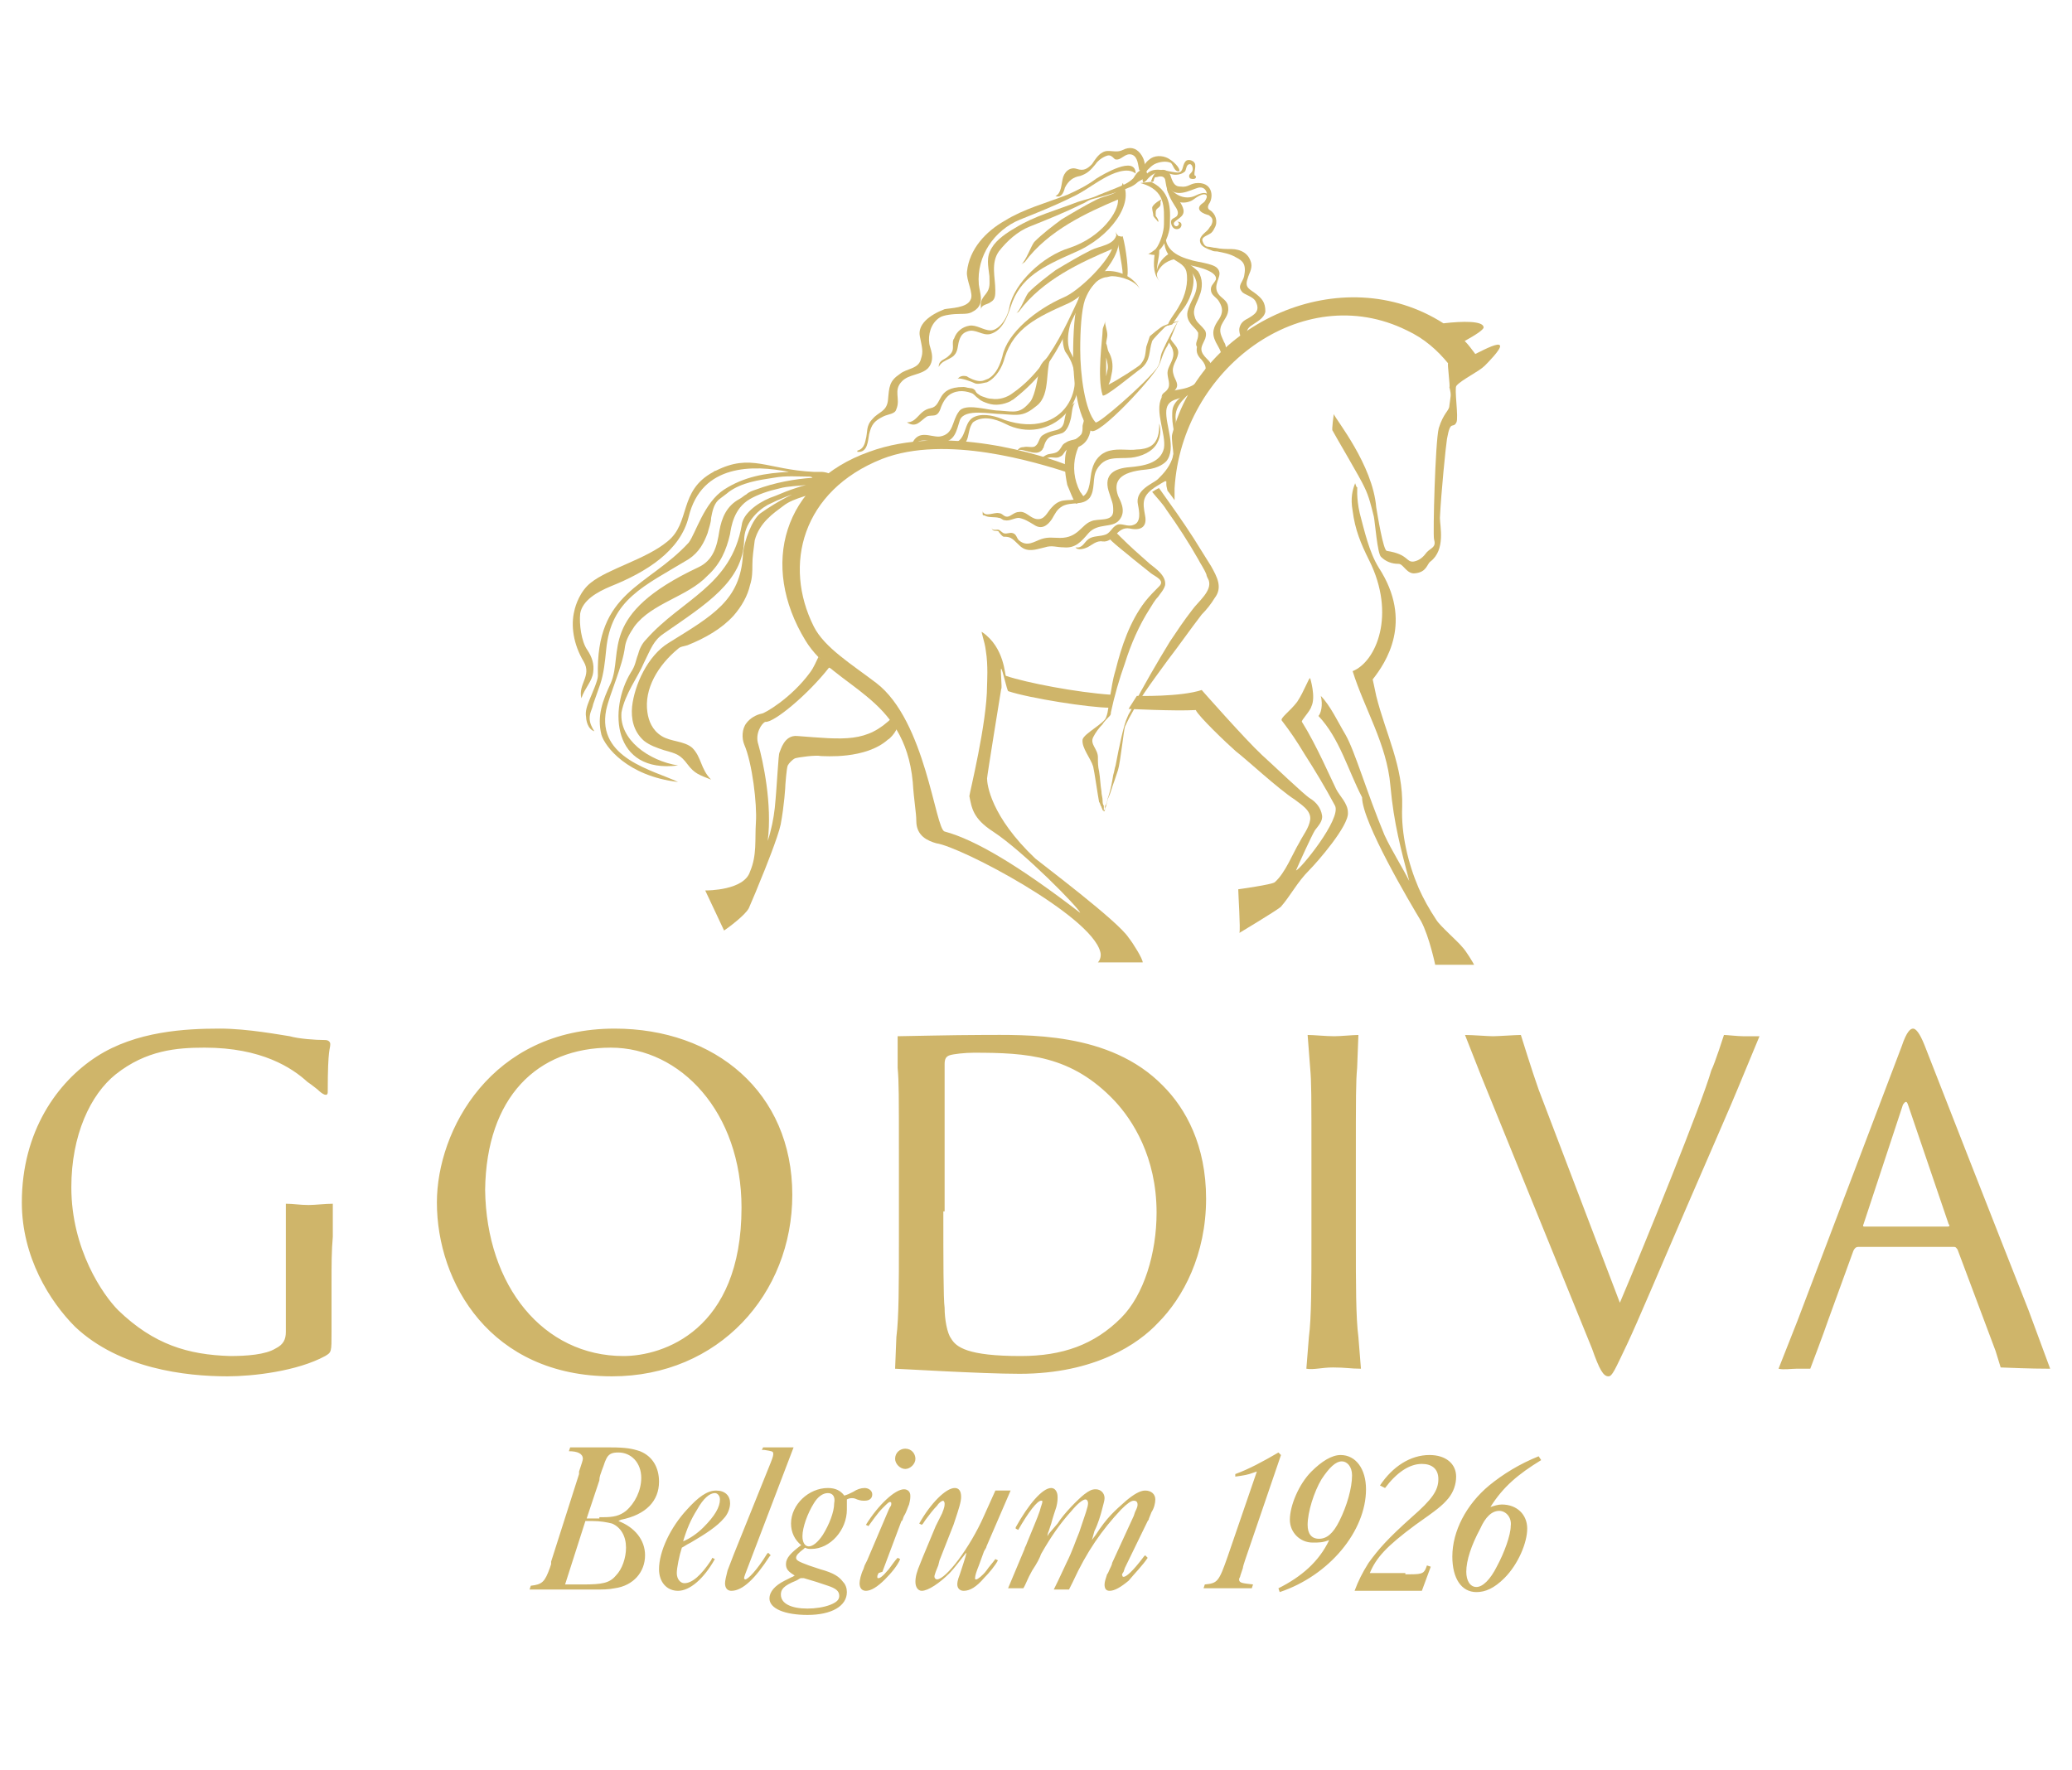 <?xml version="1.0" encoding="utf-8"?>
<!-- Generator: Adobe Illustrator 16.0.0, SVG Export Plug-In . SVG Version: 6.00 Build 0)  -->
<!DOCTYPE svg PUBLIC "-//W3C//DTD SVG 1.1//EN" "http://www.w3.org/Graphics/SVG/1.1/DTD/svg11.dtd">
<svg version="1.1" id="Layer_1" xmlns="http://www.w3.org/2000/svg" xmlns:xlink="http://www.w3.org/1999/xlink" x="0px" y="0px"
	 width="1100px" height="940px" viewBox="0 0 1100 940" enable-background="new 0 0 1100 940" xml:space="preserve">
<g>
	<path fill="#CFB56A" d="M320.889,768.546h3.368c8.087,0,11.457,0.675,15.498,2.025c6.74,2.688,10.11,8.753,10.11,16.168
		c0,10.107-6.74,17.519-20.216,20.22l-1.348,0.673c8.759,3.365,14.151,10.104,14.151,18.194c0,8.759-6.067,16.168-16.174,17.519
		c-3.369,0.675-6.063,0.675-11.456,0.675c-2.021,0-4.715,0-5.39,0h-28.304l0.676-2.024c6.064-0.675,7.413-2.021,10.107-9.43
		l0.674-2.024v-1.352l14.824-46.487v-1.352l0.676-2.025c0.671-2.015,1.347-4.039,1.347-4.714c0-2.694-2.695-4.039-7.413-4.039
		l0.673-2.025L320.889,768.546L320.889,768.546z M299.999,841.319h6.74h2.695c10.105,0,14.151-0.669,17.521-4.714
		c3.366-3.371,5.39-9.436,5.39-14.824c0-6.064-2.695-10.784-7.413-12.806c-2.695-0.668-6.064-1.345-10.782-1.345h-3.369
		L299.999,841.319z M318.192,805.608h2.023c5.389,0,8.758-0.678,12.129-3.371c4.716-4.045,8.086-10.778,8.086-17.519
		c0-8.085-5.392-13.474-12.129-13.474c-3.37,0-5.392,0.67-6.739,4.039c-0.673,1.35-0.673,2.024-2.023,5.389
		c-0.671,2.027-1.347,3.371-1.347,5.392l-6.736,20.218h6.736V805.608z M359.971,844.695c-6.064,0-10.106-4.722-10.106-11.461
		c0-9.435,6.063-22.237,14.823-31.666c6.064-6.739,10.782-10.109,15.498-10.109c4.718,0,7.413,2.694,7.413,6.733
		c0,2.699-1.348,6.064-3.366,8.09c-3.371,4.04-9.435,8.09-17.522,12.805c-2.695,1.351-3.369,2.019-4.716,2.694
		c-1.348,4.045-2.695,10.783-2.695,13.474c0,3.375,2.019,5.396,4.042,5.396c4.042,0,8.758-4.046,14.152-12.131l0.671-1.35
		l1.35,0.675C373.447,838.63,366.036,844.695,359.971,844.695z M373.447,810.997c6.067-6.065,8.763-10.778,8.763-14.823
		c0-2.021-1.348-3.37-2.695-3.37c-2.697,0-6.067,2.7-9.434,8.766c-3.371,5.391-5.393,10.104-7.413,16.843
		C366.036,817.063,370.081,814.372,373.447,810.997z M396.362,833.911c0,0-1.348,3.369-1.348,4.045c0,0.674,0.672,0.674,0.672,0.674
		c1.347,0,6.065-4.719,11.457-13.479l0.672-0.675l1.347,1.351l-0.671,0.675c-7.413,11.455-14.152,18.194-20.216,18.194
		c-2.023,0-3.37-1.352-3.37-4.045c0-1.346,0.676-4.046,1.347-6.739l3.37-8.761l19.541-48.517c1.351-3.376,1.351-4.045,1.351-4.719
		c0-1.345-0.675-1.345-4.717-2.021h-1.35l0.674-1.35h16.173L396.362,833.911z M449.594,801.568c0,10.778-8.759,20.888-18.869,20.888
		c-1.347,0-2.019,0-3.365-0.675l-0.677,0.675c-2.693,2.021-4.042,3.37-4.042,4.715c0,1.351,1.349,2.02,6.737,4.046l6.065,2.019
		c7.414,2.021,10.107,4.046,12.132,6.739c1.347,1.346,2.019,3.37,2.019,5.396c0,7.407-8.087,12.129-20.887,12.129
		c-12.129,0-20.216-3.377-20.216-8.767c0-3.362,2.694-6.739,8.087-9.435l4.042-2.02c0.674,0,0.674-0.676,1.347-0.676
		c-3.371-2.021-4.718-3.37-4.718-6.064c0-3.369,2.695-6.063,8.087-10.104c-3.369-2.7-5.392-6.738-5.392-11.461
		c0-10.107,9.434-18.867,19.544-18.867c4.042,0,6.736,1.351,8.759,4.045c2.023-0.676,2.023-0.676,4.717-2.025
		c2.022-1.344,4.042-2.02,6.064-2.02s4.042,1.351,4.042,3.369c0,2.025-1.348,3.369-4.042,3.369c-1.349,0-2.021,0-4.042-0.674
		c-1.348-0.67-2.022-0.67-2.698-0.67c-0.671,0-1.347,0-2.694,0.67C449.594,798.868,449.594,799.543,449.594,801.568z
		 M422.641,839.306c-6.74,2.688-8.087,4.714-8.087,7.408c0,4.722,5.39,7.409,14.152,7.409c4.042,0,8.758-0.676,12.128-2.02
		c3.369-1.345,4.716-2.695,4.716-4.721c0-2.688-2.021-4.039-6.063-5.39l-6.065-2.021l-6.739-2.019c-0.674,0-1.347,0-1.347,0
		C424.661,837.956,423.989,838.63,422.641,839.306z M439.488,792.804c-2.695,0-5.393,2.025-7.413,5.39
		c-3.369,5.396-6.066,12.805-6.066,17.523c0,3.37,1.351,5.389,3.369,5.389c2.023,0,4.718-2.019,7.415-6.063
		c3.366-5.389,6.064-12.129,6.064-16.85C443.53,794.829,442.183,792.804,439.488,792.804z M469.809,838.63
		c-4.042,4.039-7.411,6.065-10.104,6.065c-2.023,0-3.371-1.352-3.371-4.045c0-1.346,0.673-4.722,2.023-7.416l0.671-2.019
		l1.348-2.696l11.457-26.951l0.671-1.351c0.676-0.676,0.676-1.351,0.676-2.025c0-0.669-0.676-0.669-0.676-0.669
		c-0.671,0-1.348,0.669-4.042,3.368c-2.694,2.695-5.392,6.739-7.411,9.431l-1.347-0.669c6.735-10.785,15.498-18.869,20.215-18.869
		c2.019,0,3.366,1.344,3.366,3.369c0,1.351,0,2.021-0.671,4.715c-0.677,1.351-1.348,4.045-2.695,6.063
		c-0.675,1.352-0.675,2.7-1.35,2.7l-10.107,26.953l-2.022,0.67c-0.672,1.352-0.672,1.352-0.672,2.025c0,0.676,0,0.676,0.672,0.676
		c0.676,0,2.022-0.676,5.394-4.722c2.021-2.694,3.369-4.714,4.716-6.063l1.348,0.675C476.549,831.217,473.18,835.255,469.809,838.63
		z M480.591,779.998c-2.693,0-5.389-2.688-5.389-5.388c0-3.364,2.695-5.391,5.389-5.391c3.371,0,5.393,2.695,5.393,5.391
		C485.983,777.311,483.285,779.998,480.591,779.998z M523.718,821.105c0,0.676-0.673,1.351-1.347,2.694l-2.695,7.416
		c-1.347,3.368-2.022,5.39-2.022,6.739c0,0.674,0,0.674,0.676,0.674c0.671,0,3.369-2.023,5.389-4.719
		c1.349-2.021,2.695-3.371,4.716-6.065l1.349,0.675c-1.349,2.696-4.716,6.734-7.411,9.437c-4.042,4.713-7.413,6.739-10.783,6.739
		c-2.021,0-3.369-1.352-3.369-3.376c0-0.669,0-2.015,1.348-5.391c0,0,3.37-10.104,3.37-10.778v-0.675
		c-2.694,3.369-6.736,8.759-8.761,10.778c-5.392,5.396-11.457,9.44-14.826,9.44c-2.02,0-3.367-2.026-3.367-4.722
		c0-2.694,0.673-5.39,2.694-10.107l1.349-3.365l6.74-16.179l1.347-2.69l2.021-4.044c1.351-3.369,1.351-4.045,1.351-5.396
		c0-0.669-0.677-1.346-0.677-1.346c-0.674,0-2.021,0.677-3.368,2.695c-2.021,2.025-4.042,4.715-6.065,7.416l-1.347,2.018
		c0,0,0,0-0.676,0.678l-1.347-0.678c6.063-10.783,14.151-18.867,18.869-18.867c2.023,0,3.37,1.351,3.37,4.721
		c0,2.694-1.347,6.739-3.37,12.803l-0.672,2.021l-7.416,18.867l-0.673,2.695l-1.346,3.368c-0.677,2.021-0.677,2.021-0.677,2.695
		c0,0.676,0.677,1.35,1.348,1.35c4.717,0,17.521-16.849,24.934-33.698l6.063-13.473h8.087L523.718,821.105z M609.297,827.171
		c-2.692,4.046-6.74,8.084-10.106,12.135c-4.045,3.363-7.408,5.391-10.111,5.391c-2.019,0-2.687-1.352-2.687-3.376
		c0-1.346,0.669-3.363,1.345-5.391c0.668-0.675,0.668-1.345,2.02-4.04c0.674-1.35,0.674-2.022,0.674-2.022l11.455-24.936
		l0.672-2.019c1.353-2.694,1.353-3.37,1.353-4.045c0-1.345-0.674-2.021-2.023-2.021c-1.352,0-3.362,1.346-6.739,4.722
		c-10.104,10.778-18.195,22.231-25.603,38.406c-1.352,2.693-1.352,2.693-2.021,4.045h-8.088c1.348-2.7,2.692-5.391,6.737-14.153
		c3.371-6.74,4.713-11.455,6.74-16.168c3.365-10.11,4.713-13.479,4.713-15.506c0-1.345-0.676-2.02-1.348-2.02
		c-1.347,0-4.041,2.02-7.412,6.069c-6.063,6.732-10.783,13.474-16.172,22.907c-0.677,2.021-2.021,4.716-4.716,8.761
		c-2.695,4.719-3.369,7.408-4.717,9.434h-8.087l8.759-20.889c0-0.675,0.676-1.351,1.35-3.369c2.695-6.739,5.392-12.805,6.734-16.844
		c0.677-2.7,1.353-4.051,1.353-4.72c0-0.677,0-0.677-0.676-0.677c-2.021,0-6.738,6.065-12.13,15.5l-1.348-0.676v-0.675
		c6.739-12.129,14.153-20.889,18.866-20.889c2.025,0,3.377,2.02,3.377,4.721c0,1.345,0,2.694-0.678,5.39
		c-0.674,2.024-2.023,6.063-2.699,8.759l-1.344,4.046c0,0-0.674,1.35-0.674,2.693c0.674-1.345,1.342-2.019,1.342-2.019l4.053-4.722
		c3.363-5.39,10.777-12.804,14.146-15.498c2.694-2.021,4.045-2.694,6.065-2.694c2.695,0,4.721,2.021,4.721,4.72
		c0,1.344-0.678,3.364-1.352,6.064c-0.674,2.688-2.025,7.408-4.047,11.454c-1.344,4.714-0.668,2.693-1.344,4.714l2.021-2.694
		c6.064-9.434,10.109-12.799,16.174-18.194c4.039-3.368,7.408-5.389,10.104-5.389c3.375,0,5.389,2.021,5.389,4.715
		c0,2.02-0.67,4.72-2.014,6.739l-1.351,3.369c0,0.677-0.678,1.35-0.678,1.35l-12.129,24.935l-0.674,2.02
		c-1.351,2.021-0.676,1.346-0.676,2.021c0,0.675,0.676,0.675,0.676,0.675c1.352,0,4.715-2.695,10.779-10.779l0.676-0.675
		L609.297,827.171z M661.184,827.846c-0.668,2.021-1.344,4.044-1.344,4.721l-1.35,4.039c0,0.676-0.676,1.352-0.676,2.024
		c0,2.021,2.024,2.021,7.413,2.689l-0.676,2.024h-25.606l0.676-2.024c6.74-0.669,7.414-1.346,12.129-14.818l15.498-45.15
		c0,0-2.021,0.675-4.043,1.352c-2.021,0.673-7.41,1.344-7.41,1.344v-1.344c7.41-2.703,14.822-6.74,22.912-11.455l1.346,1.344
		L661.184,827.846z M696.902,819.087c-6.74,0-12.13-5.389-12.13-12.128c0-7.416,4.714-18.869,11.451-25.608
		c5.392-5.39,10.781-8.761,15.502-8.761c8.082,0,13.474,7.408,13.474,18.194c0,22.238-19.545,45.821-45.822,54.587l-0.67-2.026
		c12.129-6.063,21.559-14.154,26.947-25.607C702.291,819.087,700.266,819.087,696.902,819.087z M712.396,775.961
		c-3.363,0-6.74,3.363-10.779,9.436c-4.037,6.731-7.414,17.518-7.414,24.258c0,4.719,2.022,7.408,6.063,7.408
		c4.046,0,7.414-2.689,10.783-9.431c4.047-8.089,6.74-17.522,6.74-24.258C717.789,778.656,715.096,775.961,712.396,775.961z
		 M746.092,835.93h2.697c6.731,0,7.406-0.675,8.758-4.713l2.025,0.673l-4.722,12.807h-35.719c2.025-5.391,4.045-9.44,7.416-14.829
		c5.391-7.41,10.103-12.806,22.908-24.258c10.785-9.436,14.154-14.149,14.154-20.214c0-5.396-3.369-8.085-8.76-8.085
		c-6.74,0-13.48,4.715-19.544,12.799l-2.694-1.345c6.737-10.107,16.176-16.175,26.283-16.175c8.752,0,14.147,4.721,14.147,11.455
		c0,4.045-1.346,8.083-4.045,11.459c-3.363,4.039-6.063,6.064-17.519,14.149c-15.5,11.451-20.895,17.518-24.258,25.602h18.867v0.675
		H746.092z M791.238,800.219c2.02-0.676,4.045-1.351,6.063-1.351c8.086,0,13.476,5.39,13.476,12.804
		c0,7.415-4.716,18.868-12.13,26.284c-5.391,5.389-10.104,7.415-14.817,7.415c-8.09,0-12.806-7.415-12.806-18.87
		c0-13.479,7.408-27.633,19.539-37.736c7.412-6.063,16.173-11.454,26.281-15.506l1.344,2.026
		C806.063,782.701,797.978,789.44,791.238,800.219z M795.959,802.237c-4.045,0-7.414,3.371-10.109,9.435
		c-4.721,8.766-7.416,16.85-7.416,22.913c0,4.721,2.021,8.084,5.396,8.084c3.362,0,7.408-4.039,10.776-10.779
		c4.041-7.413,7.416-16.848,7.416-21.566C802.699,805.608,799.322,802.237,795.959,802.237z"/>
	<path fill="#CFB56A" d="M326.279,546.174c53.236,0,94.341,33.691,94.341,88.275c0,52.561-39.086,96.359-95.688,96.359
		c-64.689,0-92.992-49.862-92.992-92.314C231.94,600.081,260.914,546.174,326.279,546.174 M330.997,720.03
		c20.887,0,62.667-13.479,62.667-78.842c0-50.538-32.346-84.906-69.407-84.906c-39.081,0-66.038,26.282-66.709,75.472
		C258.219,682.967,288.542,720.03,330.997,720.03z M475.875,709.92c1.347-10.104,1.347-28.3,1.347-51.211v-41.106
		c0-37.061,0-43.126-0.673-50.538v-16.846c2.695,0,30.323-0.675,44.476-0.675c23.584,0,68.054-2.021,96.364,26.955
		c12.131,12.13,22.908,31.669,22.908,59.974c0,29.649-12.129,52.562-25.608,66.036c-10.103,10.782-33.017,26.955-73.448,26.955
		c-20.216,0-64.019-2.694-66.038-2.694L475.875,709.92 M500.807,643.212c0,24.93,0,46.492,0.677,51.21
		c0,6.063,1.347,13.479,3.365,16.174c2.699,4.721,8.764,9.436,37.063,9.436c22.235,0,39.083-6.065,53.233-20.216
		c12.129-12.13,18.866-34.368,18.866-55.932c0-29.649-12.803-49.19-22.229-59.297c-22.916-24.261-46.499-25.61-74.799-25.61
		c-4.719,0-10.782,0.677-12.806,1.351c-2.021,0.675-2.693,2.021-2.693,4.716c0,8.087,0,30.323,0,48.52v29.65L500.807,643.212
		L500.807,643.212z M694.877,709.92c1.348-10.104,1.348-28.3,1.348-51.211v-41.106c0-37.061,0-43.126-0.674-50.538l-1.35-17.521
		c3.377,0,9.44,0.675,14.154,0.675c3.37,0,10.104-0.675,12.803-0.675l-0.674,17.521c-0.677,7.412-0.677,14.151-0.677,50.538v41.106
		c0,22.911,0,41.105,1.351,51.211l1.352,16.85c-5.395,0-8.09-0.676-14.83-0.676c-6.063,0-10.102,1.352-14.153,0.676L694.877,709.92z
		 M151.751,667.47c0-18.869,0-28.304,0-28.304c4.042,0,7.411,0.676,12.129,0.676c3.371,0,8.76-0.676,12.805-0.676v17.521
		c-0.676,7.411-0.676,14.823-0.676,24.259v26.277c0,10.779,0,10.779-3.369,12.807c-14.824,8.083-38.41,10.778-51.886,10.778
		c-22.239,0-57.278-4.04-80.864-26.278c-13.477-13.479-28.3-37.062-28.3-66.036c0-37.737,18.868-64.019,39.756-77.493
		c20.892-13.478,47.168-14.827,65.365-14.827c14.824,0,32.345,3.37,37.063,4.045c4.716,1.347,13.476,2.021,18.865,2.021
		c2.022,0,2.697,1.35,2.697,2.021c0,3.371-1.347,1.347-1.347,25.604c0,2.698-2.697,1.351-5.392-1.348c0,0-3.371-2.694-5.39-4.042
		c-8.086-7.412-24.262-18.193-54.583-18.193c-14.823,0-30.998,1.35-47.172,14.151c-13.476,10.781-23.583,32.346-23.583,59.974
		c0,33.018,16.846,57.277,24.933,65.364c18.865,18.192,37.063,23.582,59.298,24.259c8.762,0,18.868-0.677,24.261-4.046
		c4.042-2.021,5.389-4.716,5.389-8.761L151.751,667.47L151.751,667.47z M915.229,549.544c1.344,0,7.407,0.675,10.106,0.675
		c1.346,0,1.346,0,8.76,0l-11.459,27.628c-2.688,6.74-14.815,34.366-27.62,64.015c-14.832,34.366-25.607,59.976-30.996,71.431
		c-6.74,14.153-8.093,17.519-10.109,17.519c-2.697,0-4.723-3.364-8.762-14.823l-58.631-144.204l-8.755-22.237
		c4.039,0,12.13,0.675,14.818,0.675c2.701,0,12.129-0.675,14.83-0.675c0,0,6.063,19.544,9.428,28.976l43.133,113.209
		c13.474-31.671,43.796-106.469,48.517-123.315C910.508,564.367,915.229,549.544,915.229,549.544z M1059.43,717.335l-20.213-53.91
		c-0.674-0.673-0.674-1.348-2.018-1.348h-50.541c-1.353,0-2.025,0.675-2.701,2.021l-13.475,37.063
		c-2.019,6.063-9.433,25.607-9.433,25.607s-4.717,0-7.418,0c-2.688,0-6.738,0.676-9.426,0l10.104-25.607l55.257-145.554
		c2.698-8.083,4.719-9.435,6.063-9.435c1.353,0,3.375,2.021,6.064,8.763c3.377,8.76,41.106,105.121,55.256,140.836l11.461,30.997
		c-3.371,0-9.437,0-26.279-0.676L1059.43,717.335 M1033.822,651.295c1.352,0,1.352-0.672,0.676-1.347l-21.557-63.343
		c-0.677-2.02-1.351-2.02-2.701,0l-20.888,63.343c-0.678,1.347,0,1.347,0.668,1.347H1033.822z"/>
</g>
<path fill="#CFB56A" d="M574.729,219.886c0.625-1.252,1.252,0,2.505,1.252c1.252,1.878,1.878,3.13,1.878,5.009
	c0,4.382-1.878,9.391-6.888,11.269c-1.878,0.626-4.383,0-5.635,1.252c-1.878,1.252-1.878,3.13-3.757,3.757
	c-1.878,1.252-4.382,0-6.26,0.626c-2.505,0.626-3.758,2.504-6.889,0.626c3.131,0.626,4.384-1.878,6.889-2.504
	c3.756-0.626,5.008-0.626,6.887-3.756c0.626-1.252,1.252-1.878,2.504-2.504c1.878-1.252,3.757-1.252,5.635-1.878
	c1.878-1.252,3.131-1.878,3.756-4.382c0.627-1.878,0-4.383,0-6.887C574.729,220.512,574.729,219.886,574.729,219.886
	L574.729,219.886z"/>
<path fill="#CFB56A" d="M621.685,134.115c-3.756,1.878-6.887,5.634-7.513,9.391c0-3.13,1.252-6.887,1.252-10.017v-0.626
	c4.383-4.382,5.635-11.269,5.635-13.147c0-6.261,1.878-17.53-10.017-23.165l-5.635,0.626c13.772,3.756,12.521,13.147,12.521,21.912
	c0,3.756-1.879,10.017-4.383,13.147c0,0-3.757,3.13-4.383,2.504c0.626,0,1.879,0.626,3.757,0.626
	c-0.626,5.635-0.626,10.643,3.13,14.399c-1.252-1.252-1.878-2.504-1.878-4.382c1.878-5.009,6.261-7.513,11.271-8.139
	C624.815,135.993,622.311,134.741,621.685,134.115L621.685,134.115z"/>
<path fill="#CFB56A" d="M575.354,263.711c-0.625-0.626-1.252-1.878-1.878-2.504c-6.887-13.147-1.878-27.547,6.888-33.808
	l-4.383-5.634c0,0-1.252,3.756-1.252,4.382c0,1.878,0,3.13-0.627,4.382c-2.504,3.13-6.261,3.756-7.513,7.513
	c-1.252,3.13-1.252,6.261-1.252,9.391s0.626,6.887,1.252,10.017c0.626,1.252,3.757,10.017,5.009,10.017
	C572.226,266.841,573.478,266.215,575.354,263.711L575.354,263.711z"/>
<path fill="#CFB56A" d="M591.634,281.867c1.252,1.252,1.878,1.878,3.13,3.13c5.009,5.009,10.645,10.017,15.651,14.399
	c3.131,2.505,8.766,6.261,8.14,11.27c-0.626,2.504-2.505,4.383-3.757,6.261c-1.878,1.878-3.13,4.382-4.383,6.261
	c-5.634,8.766-10.018,18.782-13.146,28.8c-3.131,8.765-5.635,17.529-7.514,26.295c0,0.626,0,1.252-0.626,1.878
	s-3.13,3.131-3.756,4.383c-1.878,1.878-3.757,4.382-5.009,6.887l0,0c-1.878,3.756,2.504,6.262,2.504,10.644
	c0,2.505,0,5.009,0.627,7.514c0.626,3.756,0.626,6.887,1.252,10.644c0,1.878,0.626,3.131,0.626,5.009c0,0.626,0,1.878,0.626,2.504
	c0,0.626,0,0.626,0,1.252c0,0,0,0.627,0,1.253c0.626,0,0.626-1.253,0.626-1.253c0-0.626,0-1.252,0.626-1.878
	c0.626-1.252,0.626-3.13,1.252-4.382c1.252-3.757,1.879-7.515,2.505-11.271c0.626-1.878,0.626-3.131,1.252-5.009
	c1.878-10.017,4.382-21.912,6.262-25.669c0.626-1.878,1.878-3.13,2.504-5.008c6.261-11.896,13.146-23.791,20.034-35.062
	c3.757-5.634,7.513-11.269,11.896-16.902c3.13-4.384,10.643-10.019,8.765-15.651c-0.626-1.253-1.252-2.505-1.252-3.131
	c-1.252-3.13-3.131-5.635-4.383-8.139c-5.008-8.765-10.643-17.53-16.903-26.295c-1.879-3.13-5.009-6.261-7.513-9.391
	c0,0,3.756-2.504,3.756-1.878c6.262,8.765,12.521,17.53,18.156,26.294c3.13,5.009,6.261,10.017,9.391,15.025
	c3.131,5.635,6.262,11.27,1.879,16.903c-1.879,3.13-4.383,6.262-6.887,8.766c-6.261,8.14-11.896,16.277-18.156,24.417
	c-8.139,11.27-16.903,22.538-22.537,35.06c-0.628,1.252-2.506,19.408-3.758,23.165c-0.626,1.878-1.252,3.756-1.878,5.634
	c-1.252,3.131-1.879,6.262-3.131,8.767c-0.626,1.252-0.626,2.504-1.252,4.382c0,0.626-0.626,1.253-0.626,1.879
	c0,0,0,1.252-0.626,1.252l0,0c0,0,0-0.626-0.626-0.626c0-0.626-0.626-1.252-0.626-1.879c-0.626-0.626-0.626-1.878-1.252-2.504
	c-0.626-3.13-2.505-16.277-3.131-18.782c-1.252-4.382-6.261-10.017-5.635-14.399c0.626-3.13,11.896-8.765,12.521-11.896
	c1.252-3.13,1.252-6.887,1.879-10.018c1.252-6.261,1.252-8.765,3.13-15.024c3.13-12.521,7.514-25.669,15.651-36.313
	c2.505-3.13,5.009-5.635,7.513-8.139c3.131-3.13-1.878-5.009-4.382-6.887c-3.131-2.504-6.261-5.009-9.392-7.513
	c-4.382-3.756-8.766-6.887-12.521-10.643L591.634,281.867L591.634,281.867z"/>
<path fill="#CFB56A" d="M721.854,272.476c-1.877-8.139-1.252-14.399-1.252-13.773c-0.625,0.626-1.252-3.13-1.252-1.878
	c-1.253,3.13-2.505,7.513-1.253,14.399c1.253,10.017,4.384,17.53,8.767,26.295c14.398,28.799,3.756,53.842-8.767,58.851
	c6.261,20.034,18.156,38.814,20.034,60.729c1.879,20.66,5.635,33.809,10.018,50.711c-3.757-7.513-9.392-16.276-13.146-24.415
	c-9.391-22.539-15.65-44.451-20.66-53.217c-3.757-6.261-8.139-15.651-13.146-20.66c1.252,5.009,0,9.392-1.252,10.644
	c11.269,11.896,15.65,28.8,23.164,43.199c0,13.146,25.669,56.346,31.304,65.735c4.383,8.141,7.513,23.165,7.513,23.165h20.66
	c-0.626-1.252-4.383-7.513-6.261-9.392c-2.504-3.13-11.896-11.27-13.773-14.399c-3.756-5.635-6.887-11.269-9.391-16.902
	c-5.635-13.147-9.392-28.8-8.767-43.199c0.627-21.286-8.765-38.815-13.772-58.851c-0.626-3.131-1.878-8.766-1.878-8.766
	c6.887-8.765,21.912-30.677,3.13-59.476C726.864,293.136,724.359,281.867,721.854,272.476L721.854,272.476z"/>
<path fill="#CFB56A" d="M788.219,194.217c1.252-1.252,8.766-8.765,8.14-10.643c-0.627-1.878-6.888,1.252-13.147,4.383
	c-1.878-2.504-3.756-5.009-5.009-6.261c0,0,0,0-0.626-0.626c5.635-3.13,10.644-6.26,10.018-7.513
	c-0.626-3.13-10.644-3.13-21.286-1.878c-53.842-34.434-128.344-0.626-143.996,58.85c-0.625,1.878,0.627,8.765,0.627,10.643
	c-0.627,7.513-7.514,13.773-7.514,13.773c0.626,0,3.757,0.626,3.757,0.626c0,3.13,0,1.878,0.626,5.008
	c0.626,0.626,3.756,5.008,3.756,5.008c0-1.878,0-4.382,0-6.26c3.758-63.233,67.615-111.44,123.336-83.893
	c9.392,4.382,16.277,10.643,21.912,17.53c-0.625-0.626,1.252,13.147,0.627,12.521c1.252,5.008,0.625,4.382,0,10.017
	c0,2.504-3.131,3.756-5.636,11.895c-1.878,7.513-3.13,56.346-2.504,58.851c1.252,4.382-1.252,4.382-3.757,6.887
	c-1.878,2.504-3.756,4.382-6.887,5.008c-4.383,0.625-2.504-3.756-14.399-5.635c-1.878,0-5.009-19.408-5.635-23.164
	c-1.878-22.539-21.286-46.329-22.538-49.459c0,0-1.252,8.765-0.626,8.765c1.252,2.504,15.024,25.669,16.903,30.051
	c2.505,5.009,3.757,10.644,5.009,15.652c0.626,3.13,1.878,19.408,3.757,21.286c2.504,2.504,5.634,3.755,9.391,3.755
	c2.504,0,4.383,5.636,8.766,5.01c6.261-0.626,6.261-5.01,8.14-6.261c8.139-6.261,5.008-18.782,5.008-23.165
	c0.626-13.147,3.131-38.19,3.757-41.946c1.879-10.643,3.131-5.009,5.01-8.765c1.252-2.504-1.254-18.156,0-19.408
	C775.697,201.73,785.088,197.348,788.219,194.217L788.219,194.217z"/>
<path fill="#CFB56A" d="M520.888,164.166c0-2.504,3.758-2.504,5.01-3.756c2.504-1.252,2.504-3.756,2.504-6.26
	c0-6.887-2.504-14.4,1.879-20.661c4.382-5.634,10.017-10.643,16.276-13.147c9.392-3.756,18.782-7.513,27.548-11.895
	c1.878-0.626,3.131-1.878,5.009-2.504c2.504-0.626,4.383-1.252,6.887-1.878c4.383-1.252,8.765-2.504,13.147-4.383
	c1.878-0.626,3.756-1.878,5.009-3.13c1.252-0.626,2.504-1.878,4.382-1.252c0.626-1.252,1.252-3.756-0.626-4.382
	c-3.13-1.878-5.009,1.878-6.261,3.756c-2.504,2.504-5.636,3.756-8.766,5.008c-3.131,1.252-6.261,2.504-9.391,3.756
	c-3.757,1.878-7.514,2.504-11.271,3.757c-11.27,4.382-23.165,7.513-33.182,13.773c-4.383,2.504-10.018,6.261-12.521,10.643
	c-3.131,5.008-1.879,9.391-1.253,15.025c0,3.756,0.626,6.261-1.878,9.391C520.888,159.158,520.262,160.41,520.888,164.166
	L520.888,164.166z"/>
<path fill="#CFB56A" d="M554.069,237.416c0,0.626-0.626,0.626-0.626,1.252c-2.505,3.13-6.262,1.252-9.392,0.626
	c-1.879-0.626-3.757-0.626-5.009,0.626c1.878-1.252,1.878-2.504,4.383-2.504c1.878-0.626,5.008,0.626,6.261-0.626
	c1.879-1.252,1.879-4.382,3.757-5.635c1.878-1.252,3.757-1.878,6.261-2.504c6.887-1.252,4.383-6.261,6.887-10.644
	c0.626-1.878,2.504-3.13,4.383-4.382c-1.879,1.252-1.879,6.261-2.505,8.765s-1.878,6.261-4.382,7.513
	C559.078,231.781,555.947,230.529,554.069,237.416L554.069,237.416z"/>
<path fill="#CFB56A" d="M582.242,94.673c-5.009,3.756-10.018,6.261-15.651,8.765c-11.27,4.383-23.164,7.513-33.182,13.773
	c-10.018,5.635-18.782,15.026-20.034,26.921c-0.626,4.383,3.757,11.896,1.878,15.026c-1.878,4.382-10.643,4.382-13.773,5.008
	c-8.139,3.13-14.398,8.139-13.146,14.4c1.253,6.26,1.879,8.139,0.626,11.895c-1.252,5.635-7.513,5.009-11.269,8.139
	c-5.636,3.756-5.636,6.887-6.262,13.773c-0.626,6.26-5.009,6.26-8.139,10.017c-3.757,3.756-2.505,6.887-3.757,11.269
	c-0.626,3.13-1.878,5.008-4.383,5.635v0.626c5.635,0.626,5.635-6.261,6.261-9.391c1.252-5.008,2.505-6.887,7.513-9.391
	c2.505-1.252,6.261-1.252,6.887-3.756c2.506-5.635-1.878-10.017,3.132-15.025c3.757-3.756,10.017-3.13,13.772-6.887
	c4.383-5.009,0.626-11.27,0.626-13.147c-0.626-4.383,0.626-10.643,5.635-13.773c1.879-1.252,6.888-1.878,11.271-1.878
	c1.878,0,4.382,0,6.26-1.252c1.253-0.626,1.879-1.252,2.505-1.878c3.13-3.756,1.252-7.513,0.626-12.521
	c-1.252-15.025,8.14-28.799,21.912-34.434c9.393-3.756,18.782-7.513,27.547-11.895c5.636-2.504,11.271-6.887,16.904-10.017
	c4.382-2.504,12.521-6.261,16.903-2.504C602.902,82.151,585.373,92.794,582.242,94.673L582.242,94.673z"/>
<path fill="#CFB56A" d="M520.262,202.356c1.878,0,2.504-0.626,4.384-1.252c4.382-2.504,6.261-7.513,7.513-11.895
	c2.504-12.521,18.156-25.043,32.556-31.304c7.513-3.13,21.912-16.903,25.668-25.668c-16.277,6.887-36.938,16.278-49.459,33.182
	l-1.878,1.252c2.504-1.252,5.009-8.765,6.887-11.269c4.383-4.383,9.392-8.139,14.399-11.896c6.261-3.756,12.521-7.513,18.782-10.643
	c5.008-2.504,12.521-2.504,13.772-8.765c6.262,10.644-16.903,33.182-25.669,36.938c-16.903,7.513-28.799,13.147-33.808,28.799
	c-1.252,5.009-4.383,10.643-9.392,13.147c-0.627,0-4.383,1.252-6.261,0.626c-2.505-1.252-8.14-3.13-9.392-2.504
	c1.252-1.252,2.505-1.878,5.009-1.252C514.001,200.478,517.758,202.356,520.262,202.356L520.262,202.356z"/>
<path fill="#CFB56A" d="M505.862,182.322c0-0.626,0-1.878,0.626-2.504c1.252-3.756,4.383-6.261,8.139-6.887
	c3.757-0.626,7.513,2.504,11.271,2.504c1.878,0,3.757-1.252,5.009-2.504c2.504-2.504,4.382-6.261,5.008-10.017
	c2.505-12.521,17.53-26.921,31.93-31.303c16.904-5.635,26.295-19.408,25.669-25.669c-16.276,6.887-36.938,16.278-49.459,33.182
	l-1.879,1.252c2.505-1.878,5.009-9.391,6.887-11.895c4.384-4.383,9.393-8.139,14.399-11.896c6.261-3.756,12.521-7.513,18.782-10.643
	c5.009-2.504,12.521-2.504,13.772-8.765c6.262,10.644-6.261,28.799-25.669,36.938c-16.902,7.513-28.799,13.147-33.807,28.799
	c-1.879,5.635-4.383,12.521-10.645,14.399c-4.383,1.252-8.139-3.13-12.521-1.252c-3.757,1.252-4.383,5.008-5.009,8.765
	c-1.252,6.887-7.514,5.009-10.018,10.018c0-3.757,3.131-3.757,5.01-5.635C506.488,186.705,505.862,184.826,505.862,182.322
	L505.862,182.322z"/>
<path fill="#CFB56A" d="M514.001,206.113c-0.626,0-1.252,0-1.878,0c0,1.252,2.504,1.252,3.13,1.878
	c1.879,1.252,2.505,2.504,4.383,3.756c1.252,1.252,3.13,1.878,5.009,2.504c3.757,1.252,8.14,0.626,11.896-1.252
	c0.626-0.626,1.252-0.626,1.878-1.252c28.173-21.912,27.547-45.077,44.45-63.232c-2.504,1.252-5.635,2.504-5.635,2.504
	c-5.635,5.009-15.025,40.694-39.441,57.599c-3.131,2.504-7.513,3.756-11.271,3.13c-1.878,0-3.131-0.626-5.009-1.252
	s-2.504-1.878-4.382-2.504c-0.627-0.626-1.253-0.626-1.879-1.252S514.001,206.113,514.001,206.113L514.001,206.113z"/>
<path fill="#CFB56A" d="M484.576,238.042c2.504-6.887,9.391-3.13,14.398-3.13c8.14,0,8.766-6.26,10.644-11.895
	c2.505-6.261,16.277-3.13,22.539-3.13c8.765,0.626,11.27,1.252,18.156-4.382c8.139-6.261,3.756-20.66,8.765-28.799
	c-2.505,3.756-6.261,4.382-7.513,10.017c-0.626,3.756-1.88,12.521-4.384,16.278c-5.635,6.887-8.139,5.634-16.902,5.008
	c-5.636,0-18.156-4.382-21.286,0.626c-3.757,5.009-2.505,11.896-10.019,13.147c-5.009,0.626-12.521-5.008-15.65,6.261
	C483.324,238.668,484.576,238.668,484.576,238.042L484.576,238.042z"/>
<path fill="#CFB56A" d="M508.366,237.416c-3.13,0.626-5.635,0.626-8.14-0.626c-1.252-0.626-2.504-1.252-3.756-1.878
	c-1.253-0.626-2.505-0.626-3.757-1.252c0-0.626,1.878,0,2.504,0s1.879,0.626,2.505,0.626c2.504,0.626,5.636,1.878,8.14,1.252
	c8.139-1.878,5.009-11.896,11.896-14.4c5.009-1.878,11.27,0,15.651,1.878c31.93,10.643,45.077-18.782,32.556-35.686
	c-1.252-1.252-2.505-7.513-1.252-11.269l5.009-8.139c-4.383,10.643-2.505,17.53-1.253,19.408
	c14.399,25.043-11.269,50.085-35.06,37.564c-5.009-2.504-11.896-4.382-16.903-0.626
	C512.749,229.277,515.879,235.538,508.366,237.416L508.366,237.416z"/>
<path fill="#CFB56A" d="M521.514,271.224c1.252,3.756,6.262,0.626,8.767,1.252c1.878,0,2.504,1.878,4.382,1.878
	c1.879,0,3.757-2.504,6.261-2.504c3.757-0.626,5.635,3.13,9.393,3.756c4.382,0.626,5.634-3.756,8.139-6.26
	c5.635-6.261,10.017-1.878,16.277-5.635c4.383-2.504,3.757-10.017,5.009-14.399c1.252-5.009,4.383-8.765,9.391-10.017
	c5.009-1.252,10.019,0,14.399-0.626c2.505,0,5.635-0.626,7.514-1.878c3.756-2.504,4.382-6.887,4.382-11.896
	c0.626,1.878,1.252,6.261-1.252,10.644c-2.504,4.382-8.139,6.887-13.772,7.513c-7.514,0.626-13.773-1.252-18.156,6.261
	c-2.504,4.382-0.626,10.643-3.756,15.025c-3.758,4.382-9.393,1.878-14.399,4.382c-3.131,1.878-3.757,3.757-5.635,6.887
	c-2.505,3.756-5.635,5.634-9.393,3.13c-3.13-1.878-5.008-3.13-8.139-3.756c-2.504,0-5.009,1.878-7.513,1.252
	c-1.252,0-1.878-1.252-3.13-1.252c-1.88-0.626-5.636,0-7.514-1.252C520.888,273.728,522.14,272.476,521.514,271.224L521.514,271.224
	z"/>
<path fill="#CFB56A" d="M608.537,95.925c-0.626,0.626-1.252,0.626-1.252,1.252c-1.252-1.252-0.626-2.504,0.626-3.756
	c3.757-5.635,10.644-2.504,16.276-1.878c4.384,0.626,3.132-3.13,5.01-5.635c1.252-1.878,4.383-0.626,5.009,0.626
	c1.252,1.878-1.252,6.887,0.626,6.887c0.626,1.878-1.878,1.878-3.13,1.252c-1.253-1.878,0.626-2.504,1.252-3.756
	s0-3.756-1.252-3.756c-1.879,0-1.879,2.504-2.505,3.756c-1.253,1.252-3.131,1.878-5.01,1.878c-2.504,0-5.008-1.252-7.513-1.878
	C612.92,91.542,610.415,93.421,608.537,95.925L608.537,95.925z"/>
<path fill="#CFB56A" d="M606.659,89.664c0.626-2.504,2.504-4.382,4.383-5.634c3.13-1.878,7.513-1.252,10.017,0.626
	c1.253,0.626,5.636,4.382,5.01,6.261c-2.505,0.626-3.132-3.13-4.384-4.383c-2.504-1.252-6.261-0.626-8.765,0.626
	c-1.252,0.626-2.505,1.878-3.757,3.13l-2.504,4.383h-0.626C605.407,93.421,606.033,91.542,606.659,89.664L606.659,89.664z"/>
<path fill="#CFB56A" d="M573.478,93.421c3.757-1.252,5.636-3.131,8.14-6.261c1.252-1.878,3.131-3.13,4.383-3.757
	c1.252-0.626,2.504-1.252,3.756-0.626c1.253,0.626,1.879,1.878,2.505,1.878c3.13,0.626,5.009-3.756,8.766-2.504
	c3.131,1.252,3.131,5.635,3.757,8.139c1.252,0.626,1.878,1.252,2.504,2.504c1.252-3.756,0.626-8.139-1.878-11.269
	c-2.505-3.13-5.635-3.756-9.393-1.878c-3.756,1.878-7.513-0.626-10.643,1.252c-2.505,1.252-4.383,4.382-5.635,6.261
	c-2.505,2.504-4.383,3.756-8.14,2.504s-6.887,1.878-7.513,5.635c-0.627,2.504-0.627,7.513-3.757,8.765
	c3.13,1.252,4.383-1.878,5.009-4.383C567.217,95.925,569.721,94.047,573.478,93.421L573.478,93.421z"/>
<path fill="#CFB56A" d="M481.445,224.269c5.635,0,6.261-6.261,12.521-7.513c6.887-1.252,2.505-11.269,17.53-11.269
	c1.252,0,2.504,0.626,3.756,0.626c1.253,0,1.879,0.626,2.505,1.252c0,0.626,0.626,0.626,0.626,1.252c0.626,0.626,0,0.626,0,1.252
	c-3.757-1.878-8.139-3.13-12.521-1.252c-3.131,1.252-5.01,4.382-6.262,7.513c-1.878,6.261-4.383,3.756-7.513,5.008
	C488.332,223.643,486.454,227.399,481.445,224.269L481.445,224.269z"/>
<path fill="#CFB56A" d="M436.369,250.563c-1.253,0-3.131,0-4.383,0c-25.042-1.252-33.183-10.017-51.963-0.626
	c-0.626,0-1.252,0.626-1.252,0.626c-18.782,10.017-11.895,26.921-24.417,36.938c-11.269,9.391-31.303,14.4-40.694,21.913
	c-5.635,4.382-8.139,11.896-8.765,15.025c-1.878,7.513-0.626,17.529,5.009,26.921c4.382,7.513-3.13,11.896-1.252,19.407
	c1.878-5.635,5.635-8.765,6.261-13.772c0.626-4.383-0.626-8.14-3.13-11.896c-3.13-4.383-4.382-13.772-3.756-19.407
	c1.252-6.888,8.765-11.271,16.278-14.399c18.782-7.513,36.938-18.782,41.32-36.938c6.887-28.173,34.434-27.547,53.216-23.791
	c-12.521,0.626-23.791,2.504-34.434,9.391c-10.643,6.887-15.026,23.165-18.782,28.173c-21.912,23.791-49.459,25.668-48.207,70.746
	c0,2.504-3.13,9.391-4.382,12.521c-1.252,3.131-2.504,6.262-1.878,9.392c0,1.252,0.626,6.261,4.382,7.513
	c-1.252-1.878-2.504-4.382-2.504-6.887c0-3.13,1.252-4.382,1.878-7.513c1.252-3.757,2.504-6.888,3.756-10.644
	c1.878-5.635,2.504-11.896,3.13-18.156c2.504-26.921,20.034-33.808,43.825-48.207c5.635-3.756,8.139-8.765,10.017-13.773
	c0.626-2.504,1.878-5.635,1.878-8.139c0.626-3.13,1.252-6.887,3.756-9.391c0.626-0.626,5.008-3.756,5.634-4.382
	c6.887-5.008,15.652-6.261,23.791-7.513c6.887-1.252,12.521-0.626,18.782-0.626c0.626,0,1.252,0,1.878,0.626
	c-9.392,0.626-20.034,2.504-30.051,6.261c-1.878,0.626-3.756,1.252-5.009,2.504c-1.252,0.626-2.504,1.878-3.756,2.504
	c-6.887,3.756-9.391,10.017-10.643,16.904c-1.252,8.139-3.13,15.652-11.269,19.409c-53.216,25.042-39.442,45.075-46.329,61.354
	c-4.382,9.391-7.513,17.529-5.009,27.547c1.878,6.261,13.774,21.912,40.695,25.042c-13.147-6.261-43.199-12.521-38.19-38.188
	c1.878-8.767,8.765-23.165,10.017-33.809c0.626-3.757,2.504-6.887,5.009-10.644c9.391-12.521,28.173-15.651,38.816-26.921
	c6.887-6.261,10.017-13.773,11.896-21.912c0.626-3.756,1.878-13.773,10.643-18.782c4.382-2.504,10.017-4.382,15.651-5.634
	c4.383-1.252,10.018-1.252,15.026-1.878c-1.254,0-2.506,0.626-3.132,0.626c-1.878,0.626-3.756,1.252-5.635,1.878
	c-3.756,1.252-7.513,3.13-11.269,4.382c-7.513,3.13-14.399,8.765-15.026,14.399c-5.634,32.556-31.929,39.442-50.711,60.729
	c-2.504,2.505-3.757,5.635-4.383,8.139c-1.252,3.132-1.252,5.636-3.756,9.393c-11.895,19.408-10.017,53.842,25.043,49.459
	c-15.652-2.504-31.304-13.773-30.051-28.173c1.878-10.019,8.765-18.782,11.895-26.295c3.756-7.514,5.009-11.896,10.643-15.651
	c22.539-15.652,41.947-27.547,42.573-49.459c0-8.765,6.887-15.652,12.521-18.782c6.26-3.13,12.521-5.634,19.408-7.513
	c-2.504-0.626-14.398,5.635-23.164,11.895c-4.383,3.13-8.765,14.4-9.391,21.913c-1.252,24.417-16.278,32.555-39.442,46.955
	c-11.269,6.887-18.156,22.539-19.408,33.809c-0.626,6.261,0.626,13.146,6.26,18.155c3.13,2.505,6.887,3.757,10.643,5.01
	c6.887,1.878,8.765,2.504,12.521,7.513s6.261,5.635,12.521,8.139c-5.635-5.635-5.009-11.896-10.017-16.903
	c-4.382-3.757-11.269-3.131-16.278-6.261c-5.008-3.131-6.887-8.139-7.513-12.521c-1.878-12.521,5.635-25.043,16.278-33.809
	c1.252-1.252,3.13-1.252,5.008-1.878c9.391-3.757,18.156-8.766,24.417-15.651c4.382-5.009,7.513-10.644,8.765-16.277
	c1.252-3.757,1.252-7.513,1.252-10.644c0-4.382,0.626-8.14,1.252-13.147c2.504-9.391,10.017-14.399,15.025-18.156
	c3.13-2.504,6.887-3.756,10.643-5.008c1.879-0.626,8.14-2.504,8.14-2.504s6.261-6.887,6.887-8.139
	C442.003,251.189,436.995,250.563,436.369,250.563L436.369,250.563z"/>
<path fill="#CFB56A" d="M589.129,375.777c0,0,0.626-6.262,0.626-6.888c-18.155-1.253-44.45-6.261-55.72-10.018
	c-0.626,0-0.626-15.025-12.521-23.164c-1.252-1.253,1.252,4.382,1.88,10.017c1.252,7.514,0.625,16.904,0.625,18.156
	c0,20.034-9.392,57.598-9.392,58.852c1.252,6.26,1.879,11.895,12.521,18.78c16.277,10.645,45.702,40.694,46.328,43.199
	c-32.556-25.043-55.72-38.815-71.997-43.199c-5.009-1.252-10.018-58.85-36.313-78.884c-13.146-10.018-27.547-18.782-33.182-30.052
	c-16.278-32.556-6.262-71.998,36.312-88.901c33.808-13.147,82.017,1.878,99.545,7.513c0.626,0,0.626-3.756,0-3.756
	c-13.772-5.634-65.737-22.539-106.432-7.513c-45.703,16.278-58.224,60.103-33.809,100.17c15.652,25.669,52.591,28.8,56.974,75.128
	c0.626,10.019,1.878,16.278,1.878,20.66c0,8.14,6.261,10.645,10.644,11.896c13.147,1.879,82.016,38.189,87.022,57.599
	c0.627,1.878,0,4.382-1.252,5.635h23.791c0-1.879-5.009-10.018-7.513-13.146c-5.636-8.767-45.703-38.816-49.461-41.946
	c-23.789-22.539-25.668-39.442-25.668-42.573c0-1.252,6.888-43.824,7.514-47.581c0,0,0-0.626,0,0c0.626,0-0.626-11.27,0-10.643
	c0.626,0,3.13,11.895,3.756,11.895C546.557,370.769,578.486,375.777,589.129,375.777L589.129,375.777z"/>
<path fill="#CFB56A" d="M599.146,376.403l4.383-6.888c0,0,23.165,0.626,34.434-3.131c0,0,23.165,26.295,31.93,34.435
	c6.262,5.635,22.539,21.286,25.67,23.165c3.13,1.878,5.635,5.008,6.261,8.765c0.626,3.13-1.878,5.635-3.757,8.139
	c-1.879,3.132-8.14,16.904-10.018,21.286c1.878,0,24.417-27.547,20.66-34.434c-5.009-9.392-10.645-18.781-16.277-27.547
	c-3.757-6.262-7.514-11.896-11.896-17.529c-1.252-1.253,4.382-5.009,8.139-10.018c3.757-5.636,6.261-13.147,6.887-12.521
	c0,0,3.131,10.018,0.626,15.025c-0.626,2.505-5.635,7.514-5.009,8.14c7.514,11.896,15.652,30.677,18.156,35.687
	c1.878,3.757,6.261,7.513,6.261,12.521c0.626,6.887-16.276,26.295-20.66,30.677c-6.261,6.262-10.018,13.773-15.024,19.408
	c-3.131,2.505-21.913,13.773-21.913,13.773c0.626-1.878-0.626-20.66-0.626-23.164c0,0,18.156-2.504,19.408-3.758
	c5.635-5.008,9.392-15.024,13.146-21.285c1.878-3.757,5.009-7.514,5.635-11.896c0.626-5.008-5.009-8.139-8.139-10.643
	c-8.765-5.636-26.295-21.912-31.304-25.669c-5.009-4.384-20.034-18.782-21.286-21.912
	C623.563,377.655,599.146,376.403,599.146,376.403L599.146,376.403z"/>
<path fill="#CFB56A" d="M405.691,381.411C406.317,381.411,405.691,381.411,405.691,381.411L405.691,381.411z"/>
<path fill="#CFB56A" d="M475.812,383.916c-7.514-8.766-41.32-35.06-41.32-35.06c-1.252,2.504-2.504,5.634-4.382,8.139
	c-10.018,13.772-24.417,21.912-25.669,21.912c-3.13,0.626-6.261,2.504-8.139,5.009c-2.504,3.13-2.504,8.139-1.252,11.269
	c4.382,10.019,6.887,31.931,6.261,41.321s0.626,17.529-3.13,26.294c-3.13,10.019-22.539,10.019-23.791,10.019l10.017,21.285
	c1.878-1.252,11.269-8.139,13.146-11.896c3.756-8.765,3.756-8.765,6.261-15.025c1.878-4.383,9.391-23.164,10.643-29.425
	c1.878-10.018,2.504-20.034,2.504-21.286c0,0,0.626-8.766,1.252-10.018s2.504-3.13,3.757-3.756
	c1.878-0.627,11.27-1.879,13.773-1.253c1.878,0,23.79,1.879,35.686-8.766C472.055,392.681,478.315,386.42,475.812,383.916
	L475.812,383.916L475.812,383.916z M423.222,390.803c-6.887-0.626-8.765,7.514-9.391,8.766c-0.626,0.626-1.252,16.903-2.504,29.425
	c-0.626,5.635-1.878,11.896-3.756,17.53c2.504-19.408-2.504-42.572-5.009-51.339c-1.878-5.634,1.878-11.269,3.756-11.895
	c4.383,0.626,22.54-14.399,33.808-28.8c0,0,15.651,5.635,20.66,11.27s13.146,15.025,13.146,15.025
	C460.159,394.559,448.264,392.681,423.222,390.803L423.222,390.803z"/>
<path fill="#CFB56A" d="M617.929,172.931c-1.879,0.626-7.514,5.635-7.514,5.635c-0.626,1.878-1.252,3.756-1.878,5.634
	c-0.626,5.009-0.626,6.261-3.13,9.391c-1.252,1.252-11.896,8.139-16.904,10.643c0.626-1.252,1.252-3.13,1.252-3.756l0.626-3.13
	c0.627-3.756,0-7.513-1.878-10.643c-0.626-1.252-0.626-3.13-1.252-4.382c0-1.252,0.626-3.13,0.626-4.383
	c0-2.504-1.252-5.008-1.252-7.513c0,1.878-1.252,3.13-1.252,5.009c0,3.756-3.131,25.042,0,34.434
	c0.626,1.878,16.277-11.269,20.66-14.399c5.009-4.383,3.756-8.765,5.635-14.399c0.626-1.252,5.634-6.261,6.887-7.513
	c1.878-1.252,6.262-2.504,7.514-3.13C624.815,170.427,619.181,172.305,617.929,172.931L617.929,172.931L617.929,172.931z
	 M587.877,196.722l-0.626,3.13l0,0c0-3.13,0-6.261,0-10.017C587.877,192.339,588.503,194.844,587.877,196.722L587.877,196.722z"/>
<path fill="#CFB56A" d="M616.676,105.942c-1.878,0.626-5.008,3.13-5.008,4.382c0,1.252,0.626,3.13,0.626,4.383
	c1.252,1.878,1.252,1.252,2.504,3.13c0.626-0.626-0.626-2.504-1.252-3.13c0-1.252,0-1.252,0-1.878c0-3.13,3.13-1.878,2.504-5.634
	L616.676,105.942L616.676,105.942z"/>
<path fill="#CFB56A" d="M617.302,186.079c-1.878,3.756-0.626,5.635-3.13,9.391c-6.887,8.765-31.304,30.051-32.556,28.799
	c-5.635-6.261-8.14-25.042-8.14-38.816c0-10.017,0.626-20.66,2.505-26.295c2.505-6.261,5.635-10.643,10.644-11.895
	c1.252,0,2.504-0.626,3.756-0.626c4.383,0,13.147,2.504,15.026,7.513c-1.252-3.131-3.757-5.635-6.888-7.513
	c0.626-3.13-0.626-14.399-2.505-21.286c0,0,0,0.626-1.878,0c-1.252,0-1.878-2.504-1.878-2.504c0.626,3.13,3.756,18.782,3.756,22.539
	c-3.13-1.252-6.887-1.878-10.643-1.252c-5.635,1.252-10.019,6.261-12.521,13.774c-2.505,6.887-3.131,19.408-3.131,30.677
	c0,11.895,1.879,33.182,9.393,40.068c3.756,3.756,33.808-28.799,36.312-35.06c1.252-2.504,1.878-6.261,4.383-10.017
	c1.878-3.756,3.757-9.391,5.636-13.147C624.188,172.305,619.181,181.696,617.302,186.079L617.302,186.079z"/>
<path fill="#CFB56A" d="M624.188,243.677c-3.131,11.896-3.131,10.017-10.018,14.399c-8.139,5.009-7.513,8.765-6.261,15.652
	c1.252,6.261-2.504,8.139-8.14,6.887c-6.887-1.252-8.139,7.513-14.398,6.887c-3.131-0.626-5.635,1.878-8.14,3.13
	c-1.253,0.626-5.009,1.878-6.261,0c3.756,0.626,4.383-2.504,6.888-4.382c2.504-1.878,6.26-1.252,9.391-2.504
	c2.504-1.252,3.13-3.756,5.635-5.009c2.504-1.252,5.636,1.252,8.766,0c4.383-1.252,3.131-7.513,2.505-10.643
	c-1.879-8.139,8.139-11.269,10.643-13.773c2.504-2.504,5.635-5.635,7.514-10.643c3.131-10.017,0-15.652,0-22.539
	c0-3.13,0-5.008,1.878-7.513c1.879-2.504,5.009-4.382,7.514-6.261c1.878-1.878,5.008-3.756,7.513-5.008
	c-2.505,3.13-8.14,6.261-10.644,9.391c-3.13,3.13-5.009,6.887-4.383,11.27C624.188,229.903,626.067,237.416,624.188,243.677
	L624.188,243.677z"/>
<path fill="#CFB56A" d="M666.762,156.027c-3.131-2.504-6.261-3.13-4.383-8.139c0.626-2.504,2.505-5.009,1.878-8.139
	c-0.626-2.504-1.878-4.382-3.756-5.634c-1.878-1.252-4.383-1.878-6.887-1.878s-5.635,0-8.14-0.626c-1.252,0-3.131-0.626-4.383-0.626
	c-0.626,0-1.878-0.626-2.504-2.504c-1.252-2.504,1.878-3.13,3.756-4.383c1.252-0.626,1.879-1.878,2.505-3.13
	c1.878-3.13,0.626-7.513-2.505-9.391c-1.252-0.626-1.252-1.878-0.626-3.13c2.505-3.13,2.505-11.27-5.635-11.27
	c-4.382,0-5.008,2.504-9.391,1.878c-2.506,0-3.758-1.252-5.01-5.008c-0.626-3.13-3.756-5.009-6.887-3.13
	c-1.878,0.626-2.504,2.504-3.13,3.756c0,0.626-1.253,1.878,0,1.878c1.252,0,0.626-1.252,1.252-1.878
	c0-0.626,0.626-0.626,1.252-0.626c1.878-0.626,3.757-0.626,4.383,1.252c1.252,8.139,3.13,10.643,5.009,13.773
	c1.253,1.878,2.505,3.756,1.253,5.635c-1.253,1.252-3.132,1.252-3.132,3.13s1.252,4.382,3.758,3.756
	c2.504-0.626,2.504-4.383-0.626-3.756c1.252,0,1.252,1.252,0.626,1.878c-1.253,1.252-3.131-0.626-1.879-1.878
	c0.625-0.626,2.505-1.878,3.131-2.504c3.13-2.504,1.252-5.635-0.626-8.765c-3.758-1.252-6.262-5.008-6.262-8.139
	c3.757,7.513,11.896,2.504,16.277,1.252c5.009-1.252,6.261,5.635,2.505,8.139c-3.757,2.504-1.879,5.008,2.504,6.261
	c0.626,0,1.252,0.626,1.878,1.252c1.253,1.252,0.626,3.13,0,4.382c-0.626,0.626-1.252,1.878-1.878,2.504
	c-1.878,1.878-5.009,3.756-3.757,6.887c0.627,1.878,3.757,3.13,5.635,3.756c1.253,0.626,1.879,0.626,3.131,0.626
	c3.131,0.626,6.888,1.252,10.018,3.13c3.757,1.878,5.635,3.756,4.383,10.017c-0.626,3.13-3.757,5.009-1.252,8.139
	c1.252,1.878,6.261,2.504,7.513,5.634c2.504,5.009-1.252,6.887-4.383,8.765c-2.504,1.252-3.756,2.504-4.382,5.008
	c-0.627,3.756,2.504,6.261,0.626,10.643c-1.253,2.504-4.383,3.757-6.887,4.383c-3.131,1.252-3.758,3.13-6.888,5.008
	c-3.131,2.504-6.261,5.635-9.392,8.765c-6.261,5.635-15.651,2.504-18.782,8.139c-3.756,7.513,2.505,19.408,1.253,26.921
	c-1.879,8.139-11.27,9.391-18.156,10.017c-8.139,0.626-13.772,3.756-11.27,12.521c1.879,6.261,2.505,6.261,2.505,10.643
	c0,6.261-8.14,3.756-11.896,5.635c-5.01,1.878-6.888,8.765-16.278,8.765c-3.756,0-6.261-0.626-10.018,0.626
	s-7.513,4.382-11.896,0.626c-1.252-1.252-1.252-3.13-3.13-3.756c-1.879-0.626-3.131,0.626-5.009,0
	c-1.252-0.626-1.878-1.878-3.131-1.878s-3.131,0.626-3.131-1.252c0,1.252,0.626,1.878,1.878,1.878c0.626,0,1.88,0,1.88,0.626
	c0.626,0.626,1.252,1.878,2.504,2.504c1.252,0,2.504,0,3.757,0.626c2.504,1.252,4.382,4.383,6.887,5.635
	c3.756,1.878,8.14,0,11.27-0.626c3.757-1.252,6.261,0,10.018,0c6.261,0.626,9.391-3.13,13.147-7.513
	c5.008-5.635,12.521-2.504,16.276-6.887c4.383-5.009,0-11.27-0.626-13.147c-2.504-7.513,0.626-12.521,15.025-13.773
	c6.887-0.626,10.018-3.757,10.644-4.383c5.636-6.887-0.626-19.408,0-26.921c0.626-6.887,7.514-5.634,12.521-8.765
	c4.382-3.13,6.887-6.887,10.643-10.643c0.626-0.626,0.626-0.626,1.252-1.252c3.757-3.13,7.514-5.008,11.896-7.513
	c3.131-1.878,5.635-3.756,6.261-7.513c0.626-3.757-1.252-6.887,2.504-9.391c2.505-1.878,6.887-3.756,7.514-7.513
	C671.771,160.41,669.892,158.532,666.762,156.027L666.762,156.027z"/>
<path fill="#CFB56A" d="M619.807,101.56c3.757,8.139,11.271,6.261,13.773,4.382c7.513-5.634,8.139-1.252,6.261,0.626h1.878
	c0.626-3.756-1.252-5.634-7.513-2.504c-4.383,1.878-10.645,0.626-15.025-6.887L619.807,101.56L619.807,101.56z"/>
<path fill="#CFB56A" d="M619.181,122.22c-1.879,8.139,3.131,13.147,12.521,15.652c3.13,1.252,11.895,1.878,14.398,4.382
	c3.757,3.756-1.878,7.513,0,12.521c1.252,3.13,4.383,3.756,5.636,6.887c1.252,5.008-1.253,6.887-3.131,10.643
	c-1.878,3.756,0,6.261,1.252,9.391c1.879,2.504,1.253,9.391-2.505,10.643c2.505-4.382,0-6.887-1.878-10.643
	c-2.505-5.009-1.252-8.139,1.878-12.521c1.879-3.13,1.879-5.635,0-8.765c-1.252-2.504-3.757-3.13-4.383-5.634
	c-0.626-3.13,1.253-3.757,2.505-6.261c1.253-5.009-12.521-7.513-16.277-8.139c7.513,3.756,3.757,15.652,1.252,20.034
	c-1.252,2.504-2.504,3.756-4.382,6.261c-1.252,1.878-2.506,3.756-3.758,5.635l-2.504,0.626c1.252-3.756,4.383-6.887,6.262-10.643
	c3.13-5.009,5.009-12.521,3.756-18.156c-1.252-4.382-5.636-5.008-8.766-8.139c-3.757-3.756-3.757-11.896-1.252-15.652
	L619.181,122.22L619.181,122.22z"/>
<path fill="#CFB56A" d="M620.433,181.696c1.252,1.878,2.504,3.756,2.504,6.261c0,3.756-3.13,6.887-3.13,10.017
	c0,3.13,1.878,6.261,0,8.765c-1.252,1.878-3.131,1.878-3.131,4.382c1.253-1.878,5.009-1.252,6.888-3.756
	c3.131-3.13,0-5.634-0.626-8.765c-1.253-4.383,1.879-6.887,2.505-10.643c0.626-3.757-3.131-5.635-4.383-8.765L620.433,181.696
	L620.433,181.696z"/>
<path fill="#CFB56A" d="M636.084,177.939c0-0.626,0-0.626,0-1.252c-0.626-1.252-1.878-2.504-2.504-3.13
	c-2.505-2.504-3.757-5.008-3.131-8.139c0.626-2.504,1.879-5.009,3.131-7.513c1.252-2.504,2.504-6.26,1.252-9.391
	c-0.626-1.878-1.878-3.756-3.13-5.009c-1.253-1.878-3.131-2.504-1.879-4.382c1.879,1.252,5.009,3.756,6.261,5.008
	c2.505,3.757,2.505,8.765,0.626,13.147c-1.252,3.757-3.756,6.887-2.504,10.644c0.626,3.13,3.13,4.382,5.009,6.887
	c1.252,1.252,1.252,3.13,0.626,5.008c-1.252,3.13-3.131,5.008-1.252,8.139c2.504,3.756,5.008,3.756,4.382,8.139
	c0,1.252-0.626,3.13-1.252,3.756s-3.757,1.252-3.757,1.252c2.505-3.756,3.131-6.26,0-10.017c-1.878-1.878-3.13-3.756-2.504-6.887
	C634.206,182.322,636.084,180.444,636.084,177.939L636.084,177.939z"/>
</svg>
